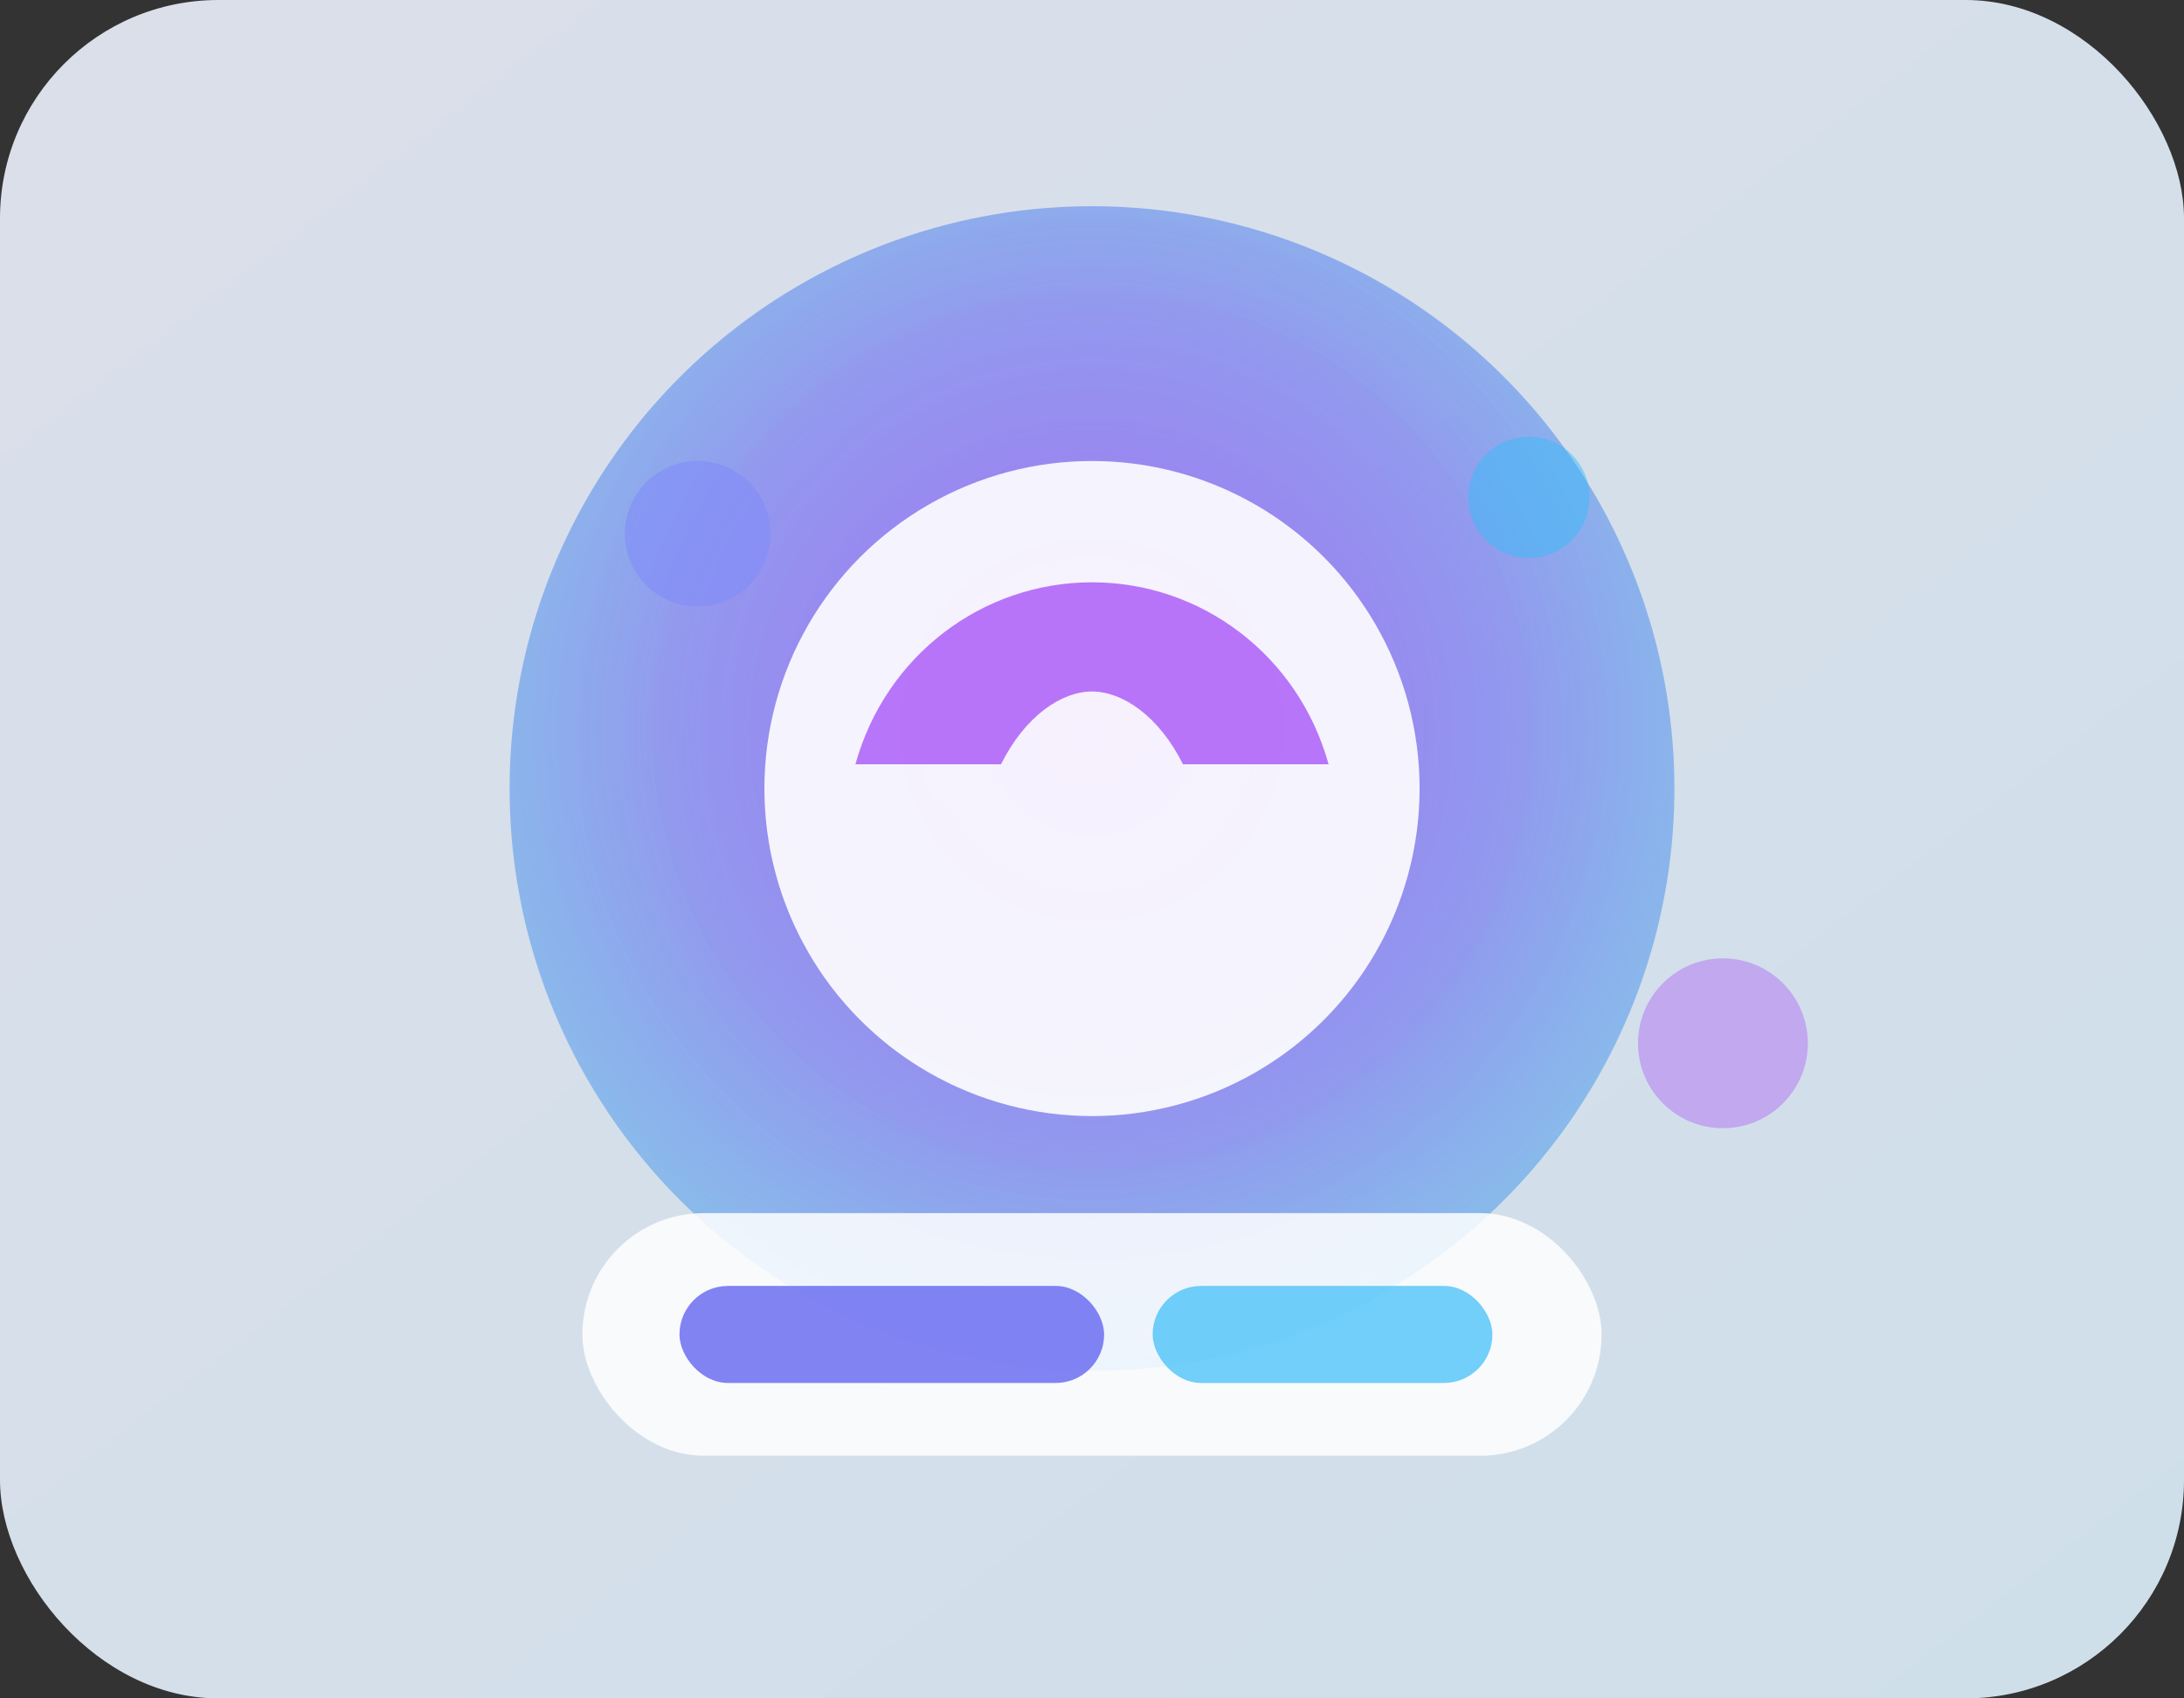 <svg width="360" height="280" viewBox="0 0 360 280" xmlns="http://www.w3.org/2000/svg">
  <rect x="0" y="0" width="360" height="280" fill="#333333" stroke="none"/>
  <defs>
    <radialGradient id="radA" cx="50%" cy="45%" r="65%">
      <stop offset="0%" stop-color="#a855f7" stop-opacity="0.95"/>
      <stop offset="55%" stop-color="#6366f1" stop-opacity="0.65"/>
      <stop offset="100%" stop-color="#0ea5e9" stop-opacity="0.4"/>
    </radialGradient>
    <linearGradient id="panel" x1="0%" y1="0%" x2="100%" y2="100%">
      <stop offset="0%" stop-color="#eef2ff"/>
      <stop offset="100%" stop-color="#e0f2fe"/>
    </linearGradient>
  </defs>
  <rect width="360" height="280" rx="36" fill="url(#panel)" opacity="0.9"/>
  <circle cx="180" cy="130" r="96" fill="url(#radA)" opacity="0.9"/>
  <circle cx="180" cy="130" r="54" fill="white" opacity="0.9"/>
  <path d="M180 96c18 0 34 12 39 30h-24c-4-8-10-12-15-12s-11 4-15 12h-24c5-18 21-30 39-30z" fill="#a855f7" opacity="0.8"/>
  <rect x="96" y="200" width="168" height="40" rx="20" fill="white" opacity="0.85"/>
  <rect x="112" y="212" width="70" height="16" rx="8" fill="#6366f1" opacity="0.8"/>
  <rect x="190" y="212" width="56" height="16" rx="8" fill="#38bdf8" opacity="0.7"/>
  <circle cx="115" cy="88" r="12" fill="#818cf8" opacity="0.6"/>
  <circle cx="252" cy="82" r="10" fill="#38bdf8" opacity="0.5"/>
  <circle cx="284" cy="172" r="14" fill="#a855f7" opacity="0.4"/>
</svg>
